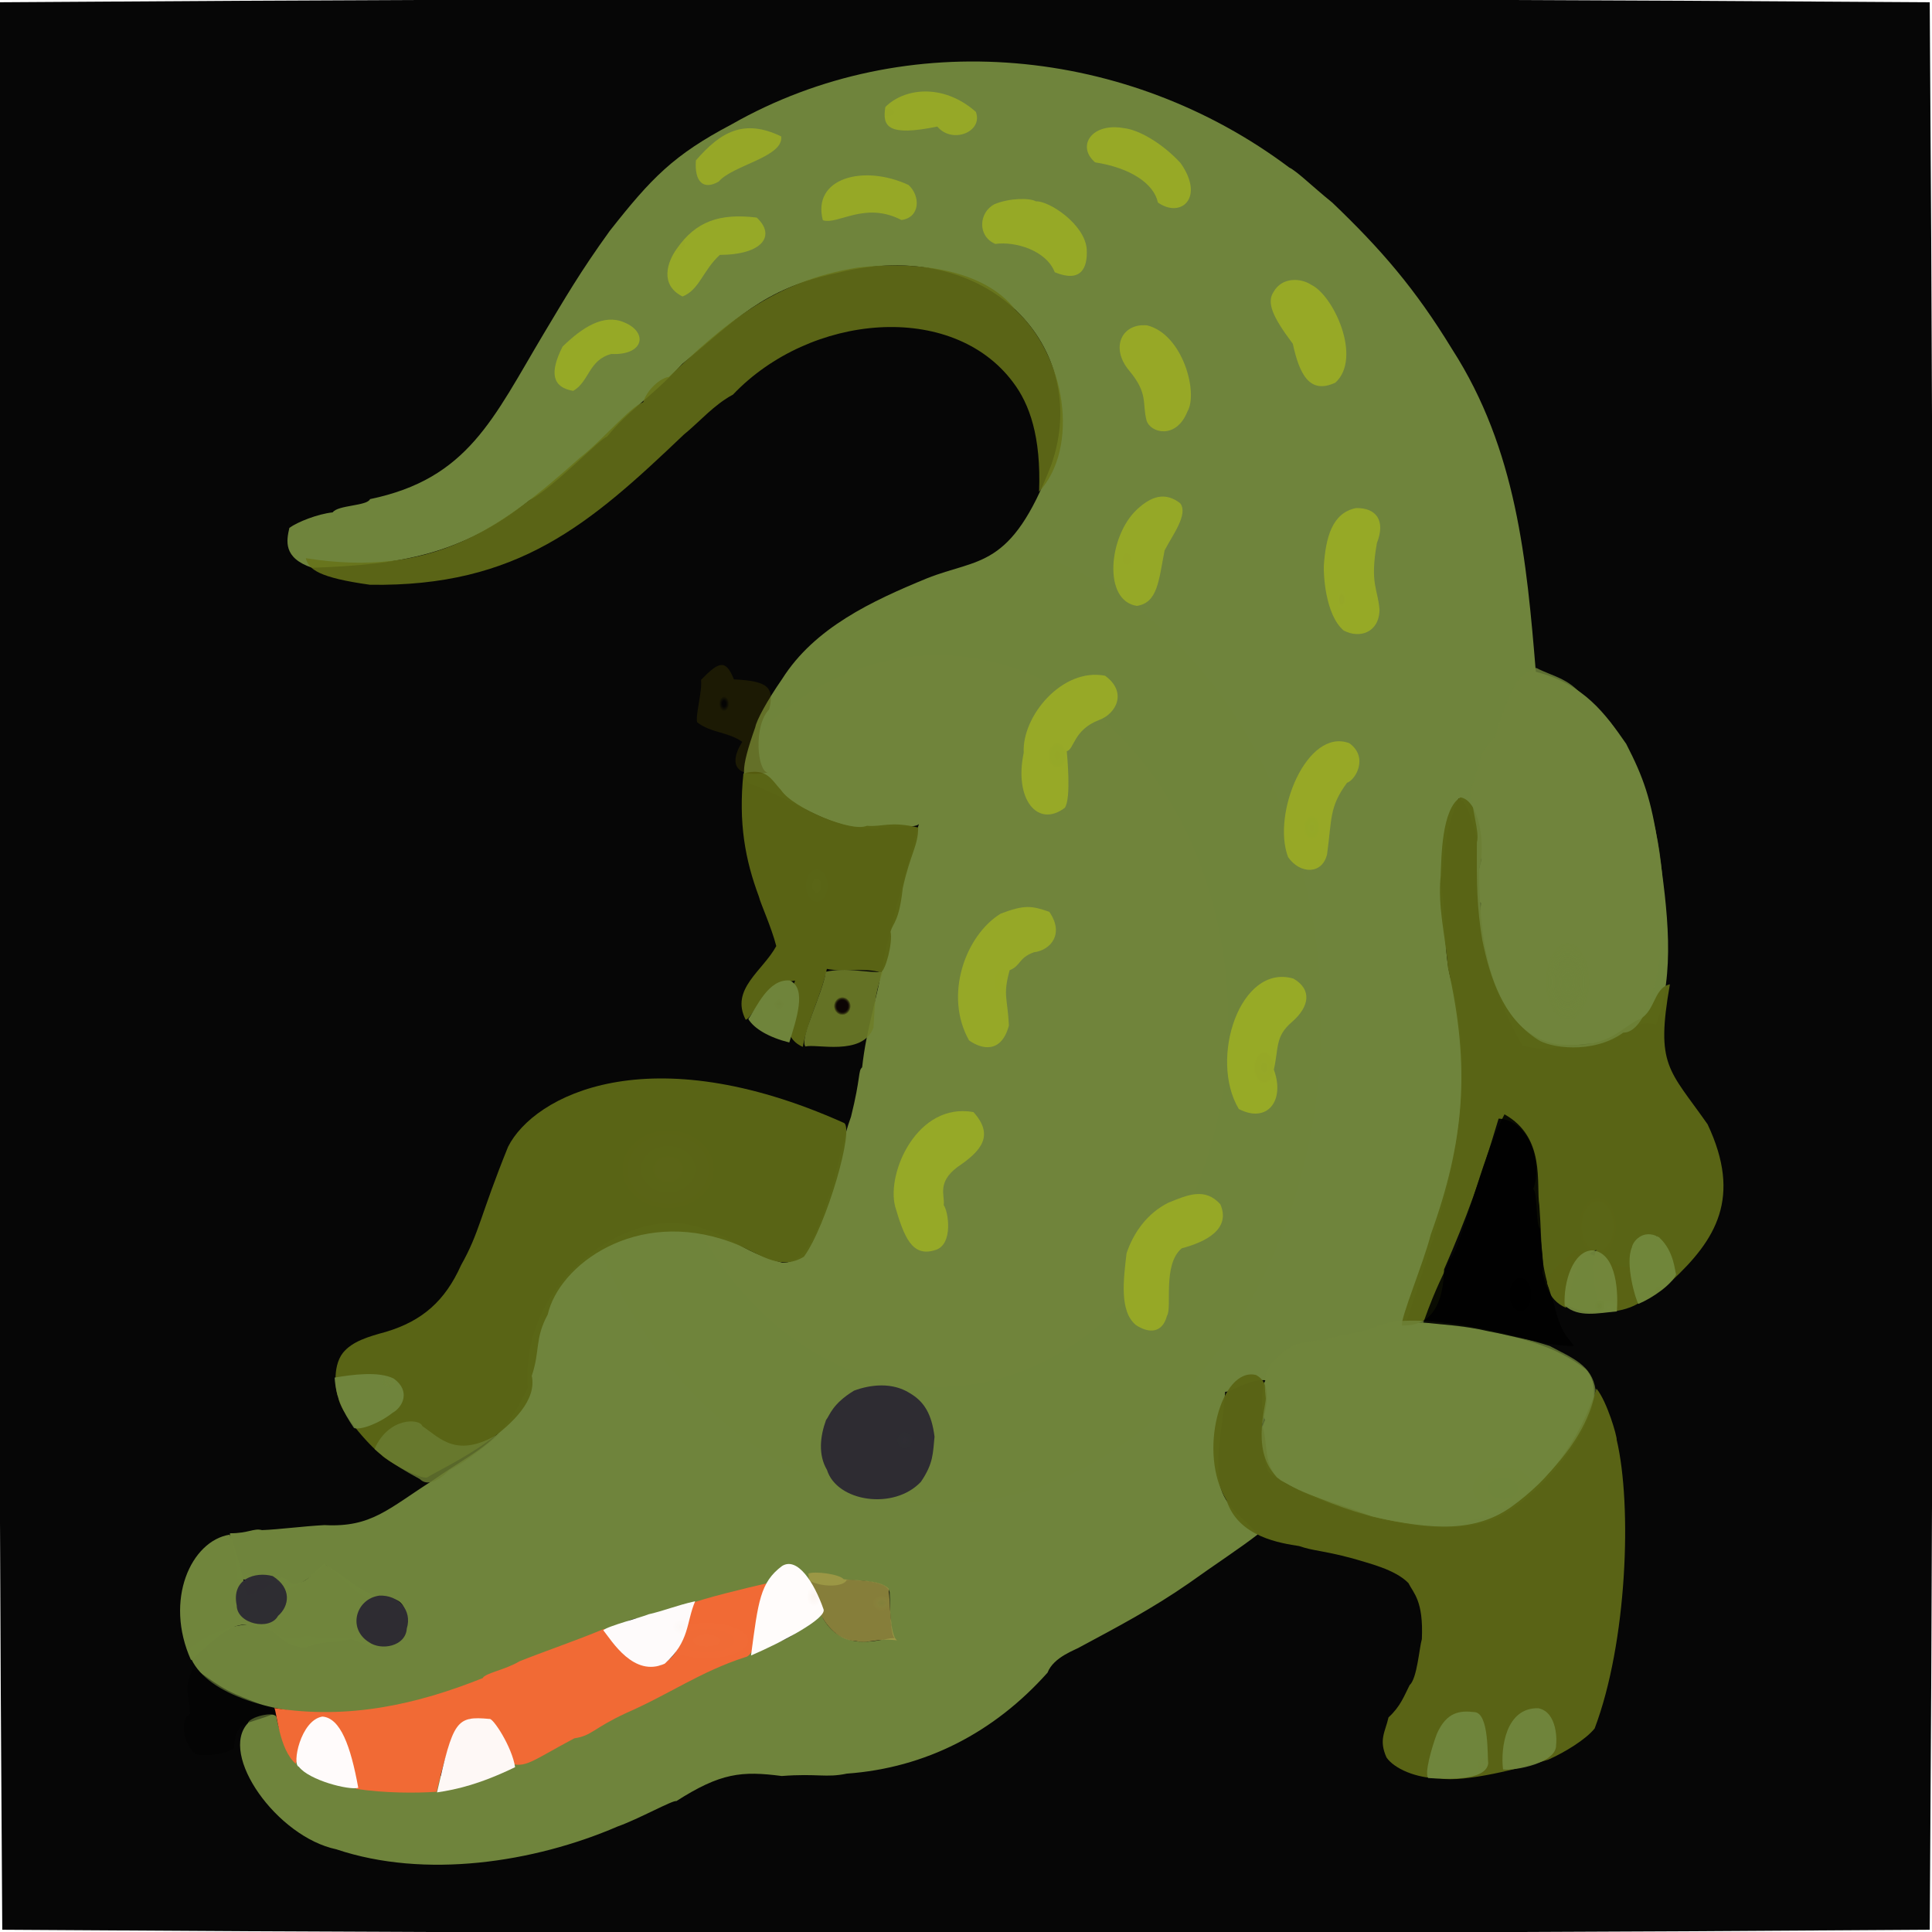<?xml version="1.0" ?>
<svg xmlns="http://www.w3.org/2000/svg" version="1.1" width="512" height="512">
  <defs>
    <radialGradient id="shape_0_fill" cx="0.498" cy="0.498" r="0.499">
      <stop offset="0.0" stop-color="rgb(0, 0, 0)" stop-opacity="0.977"/>
      <stop offset="0.942" stop-color="rgb(0, 0, 0)" stop-opacity="0.978"/>
    </radialGradient>
    <radialGradient id="shape_1_fill" cx="0.504" cy="0.537" r="0.422">
      <stop offset="0.0" stop-color="rgb(113, 134, 60)" stop-opacity="0.988"/>
      <stop offset="1.0" stop-color="rgb(112, 133, 60)" stop-opacity="0.994"/>
    </radialGradient>
    <radialGradient id="shape_2_fill" cx="0.643" cy="0.301" r="0.116">
      <stop offset="0.0" stop-color="rgb(91, 101, 23)" stop-opacity="1.0"/>
      <stop offset="1.0" stop-color="rgb(90, 101, 21)" stop-opacity="0.989"/>
    </radialGradient>
    <radialGradient id="shape_3_fill" cx="0.824" cy="0.76" r="0.104">
      <stop offset="0.0" stop-color="rgb(91, 101, 21)" stop-opacity="0.982"/>
      <stop offset="0.973" stop-color="rgb(91, 101, 21)" stop-opacity="0.981"/>
    </radialGradient>
    <radialGradient id="shape_4_fill" cx="0.578" cy="0.811" r="0.115">
      <stop offset="0.0" stop-color="rgb(90, 101, 22)" stop-opacity="1.0"/>
      <stop offset="1.0" stop-color="rgb(90, 101, 21)" stop-opacity="0.988"/>
    </radialGradient>
    <radialGradient id="shape_5_fill" cx="0.447" cy="0.811" r="0.1">
      <stop offset="0.0" stop-color="rgb(111, 132, 59)" stop-opacity="1.0"/>
      <stop offset="1.0" stop-color="rgb(112, 132, 59)" stop-opacity="0.825"/>
    </radialGradient>
    <radialGradient id="shape_6_fill" cx="0.732" cy="0.734" r="0.1">
      <stop offset="0.006" stop-color="rgb(111, 132, 59)" stop-opacity="0.778"/>
      <stop offset="1.0" stop-color="rgb(112, 133, 60)" stop-opacity="0.774"/>
    </radialGradient>
    <radialGradient id="shape_7_fill" cx="0.205" cy="0.388" r="0.14">
      <stop offset="0.213" stop-color="rgb(133, 149, 34)" stop-opacity="0.623"/>
      <stop offset="0.968" stop-color="rgb(103, 115, 24)" stop-opacity="0.862"/>
    </radialGradient>
    <radialGradient id="shape_8_fill" cx="0.879" cy="0.273" r="0.112">
      <stop offset="0.0" stop-color="rgb(240, 108, 55)" stop-opacity="1.0"/>
      <stop offset="1.0" stop-color="rgb(241, 106, 53)" stop-opacity="1.0"/>
    </radialGradient>
    <radialGradient id="shape_9_fill" cx="0.461" cy="0.423" r="0.1">
      <stop offset="0" stop-color="rgb(100, 112, 24)" stop-opacity="0.891"/>
      <stop offset="0.979" stop-color="rgb(90, 100, 20)" stop-opacity="0.988"/>
    </radialGradient>
    <radialGradient id="shape_10_fill" cx="0.646" cy="0.775" r="0.1">
      <stop offset="0.0" stop-color="rgb(0, 0, 0)" stop-opacity="1.0"/>
      <stop offset="1.0" stop-color="rgb(0, 0, 0)" stop-opacity="0.882"/>
    </radialGradient>
    <radialGradient id="shape_11_fill" cx="0.828" cy="0.143" r="0.1">
      <stop offset="0.0" stop-color="rgb(94, 108, 57)" stop-opacity="1.0"/>
      <stop offset="1.0" stop-color="rgb(112, 133, 60)" stop-opacity="0.998"/>
    </radialGradient>
    <radialGradient id="shape_12_fill" cx="0.744" cy="0.453" r="0.1">
      <stop offset="0.0" stop-color="rgb(47, 45, 51)" stop-opacity="1.0"/>
      <stop offset="1.0" stop-color="rgb(45, 43, 50)" stop-opacity="0.991"/>
    </radialGradient>
    <radialGradient id="shape_13_fill" cx="0.607" cy="0.48" r="0.1">
      <stop offset="0.0" stop-color="rgb(149, 167, 39)" stop-opacity="1.0"/>
      <stop offset="1.0" stop-color="rgb(151, 169, 39)" stop-opacity="0.995"/>
    </radialGradient>
    <radialGradient id="shape_14_fill" cx="0.5" cy="0.516" r="0.1">
      <stop offset="0.006" stop-color="rgb(151, 169, 38)" stop-opacity="0.992"/>
      <stop offset="0.999" stop-color="rgb(150, 168, 39)" stop-opacity="0.992"/>
    </radialGradient>
    <radialGradient id="shape_15_fill" cx="0.381" cy="0.547" r="0.1">
      <stop offset="0.0" stop-color="rgb(149, 167, 39)" stop-opacity="1.0"/>
      <stop offset="1.0" stop-color="rgb(151, 169, 39)" stop-opacity="0.992"/>
    </radialGradient>
    <radialGradient id="shape_16_fill" cx="0.647" cy="0.602" r="0.1">
      <stop offset="0.0" stop-color="rgb(150, 168, 39)" stop-opacity="0.996"/>
      <stop offset="0.986" stop-color="rgb(150, 168, 38)" stop-opacity="0.994"/>
    </radialGradient>
    <radialGradient id="shape_17_fill" cx="0.74" cy="0.223" r="0.1">
      <stop offset="0.0" stop-color="rgb(97, 111, 34)" stop-opacity="1.0"/>
      <stop offset="1.0" stop-color="rgb(106, 124, 49)" stop-opacity="0.828"/>
    </radialGradient>
    <radialGradient id="shape_18_fill" cx="0.537" cy="0.65" r="0.1">
      <stop offset="0.0" stop-color="rgb(149, 167, 39)" stop-opacity="1.0"/>
      <stop offset="1.0" stop-color="rgb(151, 169, 38)" stop-opacity="0.998"/>
    </radialGradient>
    <radialGradient id="shape_19_fill" cx="0.293" cy="0.699" r="0.1">
      <stop offset="0.0" stop-color="rgb(149, 167, 40)" stop-opacity="1.0"/>
      <stop offset="1.0" stop-color="rgb(151, 169, 38)" stop-opacity="0.996"/>
    </radialGradient>
    <radialGradient id="shape_20_fill" cx="0.414" cy="0.68" r="0.1">
      <stop offset="0.0" stop-color="rgb(149, 167, 39)" stop-opacity="1.0"/>
      <stop offset="1.0" stop-color="rgb(151, 169, 38)" stop-opacity="0.991"/>
    </radialGradient>
    <radialGradient id="shape_21_fill" cx="0.366" cy="0.377" r="0.099">
      <stop offset="0.234" stop-color="rgb(0, 0, 0)" stop-opacity="0.307"/>
      <stop offset="0.637" stop-color="rgb(74, 68, 0)" stop-opacity="0.323"/>
    </radialGradient>
    <radialGradient id="shape_22_fill" cx="0.17" cy="0.678" r="0.1">
      <stop offset="0.0" stop-color="rgb(149, 167, 39)" stop-opacity="1.0"/>
      <stop offset="1.0" stop-color="rgb(151, 169, 38)" stop-opacity="0.994"/>
    </radialGradient>
    <radialGradient id="shape_23_fill" cx="0.828" cy="0.443" r="0.1">
      <stop offset="0.0" stop-color="rgb(130, 129, 59)" stop-opacity="1.0"/>
      <stop offset="1.0" stop-color="rgb(166, 156, 71)" stop-opacity="0.804"/>
    </radialGradient>
    <radialGradient id="shape_24_fill" cx="0.191" cy="0.598" r="0.1">
      <stop offset="0.0" stop-color="rgb(149, 167, 39)" stop-opacity="1.0"/>
      <stop offset="1.0" stop-color="rgb(151, 169, 38)" stop-opacity="0.991"/>
    </radialGradient>
    <radialGradient id="shape_25_fill" cx="0.119" cy="0.535" r="0.1">
      <stop offset="0.0" stop-color="rgb(149, 167, 40)" stop-opacity="1.0"/>
      <stop offset="1.0" stop-color="rgb(151, 169, 38)" stop-opacity="0.996"/>
    </radialGradient>
    <radialGradient id="shape_26_fill" cx="0.283" cy="0.59" r="0.1">
      <stop offset="0.0" stop-color="rgb(149, 167, 39)" stop-opacity="1.0"/>
      <stop offset="1.0" stop-color="rgb(150, 168, 39)" stop-opacity="0.996"/>
    </radialGradient>
    <radialGradient id="shape_27_fill" cx="0.52" cy="0.435" r="0.101">
      <stop offset="0.639" stop-color="rgb(25, 2, 0)" stop-opacity="0.317"/>
      <stop offset="1.0" stop-color="rgb(110, 126, 40)" stop-opacity="0.899"/>
    </radialGradient>
    <radialGradient id="shape_28_fill" cx="0.082" cy="0.59" r="0.1">
      <stop offset="0.0" stop-color="rgb(148, 166, 40)" stop-opacity="1.0"/>
      <stop offset="1.0" stop-color="rgb(151, 169, 38)" stop-opacity="0.994"/>
    </radialGradient>
    <radialGradient id="shape_29_fill" cx="0.664" cy="0.822" r="0.1">
      <stop offset="0.0" stop-color="rgb(104, 121, 44)" stop-opacity="1.0"/>
      <stop offset="1.0" stop-color="rgb(90, 99, 20)" stop-opacity="0.84"/>
    </radialGradient>
    <radialGradient id="shape_30_fill" cx="0.887" cy="0.111" r="0.1">
      <stop offset="0.0" stop-color="rgb(6, 7, 3)" stop-opacity="1.0"/>
      <stop offset="1.0" stop-color="rgb(0, 0, 0)" stop-opacity="0.373"/>
    </radialGradient>
    <radialGradient id="shape_31_fill" cx="0.127" cy="0.367" r="0.1">
      <stop offset="0.0" stop-color="rgb(148, 166, 40)" stop-opacity="1.0"/>
      <stop offset="1.0" stop-color="rgb(150, 168, 39)" stop-opacity="0.998"/>
    </radialGradient>
    <radialGradient id="shape_32_fill" cx="0.83" cy="0.404" r="0.1">
      <stop offset="0.0" stop-color="rgb(251, 244, 240)" stop-opacity="1.0"/>
      <stop offset="1.0" stop-color="rgb(255, 252, 251)" stop-opacity="1.0"/>
    </radialGradient>
    <radialGradient id="shape_33_fill" cx="0.906" cy="0.244" r="0.1">
      <stop offset="0.0" stop-color="rgb(252, 248, 246)" stop-opacity="1.0"/>
      <stop offset="1.0" stop-color="rgb(254, 248, 246)" stop-opacity="1.0"/>
    </radialGradient>
    <radialGradient id="shape_34_fill" cx="0.846" cy="0.336" r="0.1">
      <stop offset="0.0" stop-color="rgb(252, 248, 246)" stop-opacity="1.0"/>
      <stop offset="1.0" stop-color="rgb(254, 251, 251)" stop-opacity="1.0"/>
    </radialGradient>
    <radialGradient id="shape_35_fill" cx="0.904" cy="0.754" r="0.1">
      <stop offset="0.0" stop-color="rgb(112, 132, 59)" stop-opacity="1.0"/>
      <stop offset="1.0" stop-color="rgb(113, 136, 63)" stop-opacity="0.914"/>
    </radialGradient>
    <radialGradient id="shape_36_fill" cx="0.102" cy="0.447" r="0.1">
      <stop offset="0.0" stop-color="rgb(149, 167, 39)" stop-opacity="1.0"/>
      <stop offset="1.0" stop-color="rgb(150, 168, 38)" stop-opacity="0.993"/>
    </radialGradient>
    <radialGradient id="shape_37_fill" cx="0.18" cy="0.305" r="0.1">
      <stop offset="0.0" stop-color="rgb(148, 166, 40)" stop-opacity="1.0"/>
      <stop offset="1.0" stop-color="rgb(151, 169, 38)" stop-opacity="0.995"/>
    </radialGradient>
    <radialGradient id="shape_38_fill" cx="0.057" cy="0.48" r="0.1">
      <stop offset="0.0" stop-color="rgb(149, 167, 39)" stop-opacity="1.0"/>
      <stop offset="1.0" stop-color="rgb(150, 168, 39)" stop-opacity="0.999"/>
    </radialGradient>
    <radialGradient id="shape_39_fill" cx="0.723" cy="0.188" r="0.1">
      <stop offset="0.0" stop-color="rgb(112, 132, 59)" stop-opacity="1.0"/>
      <stop offset="1.0" stop-color="rgb(114, 137, 65)" stop-opacity="0.87"/>
    </radialGradient>
    <radialGradient id="shape_40_fill" cx="0.664" cy="0.822" r="0.1">
      <stop offset="0.0" stop-color="rgb(111, 132, 56)" stop-opacity="1.0"/>
      <stop offset="1.0" stop-color="rgb(115, 137, 61)" stop-opacity="0.945"/>
    </radialGradient>
    <radialGradient id="shape_41_fill" cx="0.906" cy="0.168" r="0.1">
      <stop offset="0.0" stop-color="rgb(252, 248, 246)" stop-opacity="1.0"/>
      <stop offset="1.0" stop-color="rgb(255, 251, 251)" stop-opacity="1.0"/>
    </radialGradient>
    <radialGradient id="shape_42_fill" cx="0.078" cy="0.379" r="0.1">
      <stop offset="0.0" stop-color="rgb(149, 167, 39)" stop-opacity="1.0"/>
      <stop offset="1.0" stop-color="rgb(150, 168, 39)" stop-opacity="0.985"/>
    </radialGradient>
    <radialGradient id="shape_43_fill" cx="0.898" cy="0.789" r="0.1">
      <stop offset="0.0" stop-color="rgb(111, 131, 58)" stop-opacity="1.0"/>
      <stop offset="1.0" stop-color="rgb(114, 136, 64)" stop-opacity="0.897"/>
    </radialGradient>
    <radialGradient id="shape_44_fill" cx="0.654" cy="0.854" r="0.1">
      <stop offset="0.0" stop-color="rgb(111, 132, 56)" stop-opacity="1.0"/>
      <stop offset="1.0" stop-color="rgb(112, 134, 58)" stop-opacity="1.0"/>
    </radialGradient>
    <radialGradient id="shape_45_fill" cx="0.521" cy="0.4" r="0.1">
      <stop offset="0.0" stop-color="rgb(110, 130, 57)" stop-opacity="1.0"/>
      <stop offset="1.0" stop-color="rgb(111, 132, 59)" stop-opacity="1.0"/>
    </radialGradient>
    <radialGradient id="shape_46_fill" cx="0.826" cy="0.133" r="0.1">
      <stop offset="0.0" stop-color="rgb(51, 51, 51)" stop-opacity="1.0"/>
      <stop offset="1.0" stop-color="rgb(46, 44, 50)" stop-opacity="0.996"/>
    </radialGradient>
    <radialGradient id="shape_47_fill" cx="0.838" cy="0.195" r="0.1">
      <stop offset="0.0" stop-color="rgb(47, 46, 51)" stop-opacity="1.0"/>
      <stop offset="1.0" stop-color="rgb(46, 44, 50)" stop-opacity="1.0"/>
    </radialGradient>
  </defs>
  <g>
    <path d="M 0.001 0.6 C 168.96 -0.6 337.92 -0.6 511.4 0.6 C 512.6 168.96 512.6 337.92 511.4 511.4 C 343.04 512.6 174.08 512.6 0.6 511.4 C -0.6 343.04 -0.6 174.08 0.001 0.6" stroke-width="0.0" fill="url(#shape_0_fill)"/>
    <path d="M 341.651 44.388 C 343.869 45.501 347.471 49.156 353.086 53.705 C 366.053 66.111 375.035 76.509 384.818 92.532 C 401.945 119.156 404.571 148.577 407.012 178.04 C 419.78 181.244 425.525 189.29 430.953 197.119 C 435.543 206.037 437.53 211.624 439.521 224.591 C 441.978 241.327 443.997 258.005 438.892 271.562 C 432.557 269.675 429.98 276 424.794 276.35 C 413.764 276.811 410.819 279.052 403.436 277.107 C 397.646 267.025 390.379 248.64 392.592 239.376 C 391.039 238.396 390.722 234.335 392.63 227.832 C 392.19 227.368 390.149 212.683 386.536 211.608 C 382.28 221.883 383.335 226.301 381.725 234.253 C 383.402 240.14 382.216 254.428 385.171 261.556 C 392.035 293.887 382.826 319.65 372.484 350.968 C 376.424 349.673 387.397 351.693 392.408 352.243 C 402.597 354.492 412.033 356.469 420.344 362.962 C 429.179 373.436 407.8 396.038 399.69 400.521 C 384.956 411.172 348.324 399.591 336.07 390.085 C 334.536 385.162 333.371 379.645 335.314 376.292 C 334.008 375.008 334.234 366.204 335.535 365.776 C 330.678 365.414 326.718 368.852 324.682 368.85 C 324.099 377.761 322.059 385.115 323.281 393.42 C 324.646 399.564 329.697 402.205 333.328 406.635 C 328.652 410.261 321.913 414.66 315.046 419.579 C 305.391 426.287 296.001 431.223 286.38 436.39 C 285.201 437.19 279.22 439.051 277.607 443.271 C 263.44 459.155 245.266 468.53 224.436 470.026 C 218.843 471.197 216.72 469.935 207.168 470.659 C 196.573 469.29 191.027 469.784 179.253 477.304 C 178.341 476.984 169.249 482.068 163.691 484.032 C 141.483 493.612 112.617 497.982 89.115 490.079 C 73.385 486.79 57.887 464.936 65.721 456.627 C 65.987 455.081 72.719 453.304 73.262 455.065 C 74.937 464.798 80.598 465.726 83.935 468.127 C 87.389 473.926 116.482 473.457 131.334 466.24 C 146.591 464.458 153.377 459.235 165.459 453.318 C 170.778 452.583 179.272 446.111 180.225 446.555 C 187.753 441.602 196.263 437.76 205.574 435.267 C 210.484 434.256 212.479 430.643 217.642 428.035 C 223.312 439.181 234.623 433.627 237.246 434.142 C 235.879 433.947 235.858 424.854 235.766 421.996 C 235.142 418.38 224.921 418.925 224.403 418.653 C 223.524 421.127 214.297 420.7 212.122 416.811 C 209.097 413.867 201.96 418.271 202.767 422.462 C 197.179 419.86 194.236 423.376 192.462 422.758 C 184.664 424.154 182.658 428.102 180.258 430.667 C 174.193 429.699 169.3 427.707 166.144 429.772 C 160.867 431.483 159.808 434.983 154.03 436.604 C 145.707 436.97 140.913 440.834 133.151 443.455 C 113.148 460.477 53.925 457.596 49.81 436.961 C 54.887 433.033 62.199 429.625 70.496 430.517 C 75.722 435.515 77.656 434.188 81.467 433.364 C 87.182 434.836 91.518 433.297 96.078 434.015 C 96.847 437.234 106.966 435.536 107.582 430.87 C 107.95 425.474 106.243 423.352 102.103 423.632 C 95.664 425.452 91.859 418.808 86.319 414.762 C 83.437 417.323 76.711 421.933 74.915 421.52 C 71.936 417.921 66.397 418.843 62.751 418.5 C 62.964 411.588 61.137 409.793 60.929 406.336 C 65.898 406.346 67.267 404.907 69.423 405.497 C 73.675 405.348 80.36 404.466 85.981 404.167 C 98.47 404.83 102.884 399.839 114.746 392.29 C 127.15 383.616 132.89 382.619 139.843 367.74 C 137.82 339.073 166.345 320.222 183.395 324.735 C 194.429 327.399 195.608 331.392 207.329 334.631 C 215.072 334.928 218.335 320.007 220.095 315.875 C 222.274 308.362 223.42 301.654 225.53 295.931 C 228.169 285.345 227.37 283.752 228.475 282.862 C 229.659 272.112 232.275 265.816 234.451 252.821 C 237.634 239.324 240.142 230.319 243.522 218.329 C 242.854 219.753 233.474 218.583 232.6 219.824 C 219.322 219.529 214.348 214.053 200.075 208.18 C 196.213 207.398 196.151 204.047 200.163 192.697 C 200.473 190.897 203.237 185.761 207.308 179.885 C 215.894 166.306 231.171 159.226 245.617 153.279 C 259.343 147.782 267.848 151.074 278.598 123.192 C 289.467 92.276 262.014 62.153 221.906 72.337 C 202.118 76.423 194.525 85.168 180.833 96.426 C 172.078 105.809 166.876 108.35 160.846 115.75 C 159.475 115.824 146.641 129.268 140.369 132.547 C 122.228 146.954 106.775 149.611 82.745 150.471 C 74.919 147.866 75.929 143.223 76.689 139.891 C 78.873 138.303 84.197 136.209 88.172 135.782 C 89.513 133.818 97.275 134.129 98.067 132.271 C 124.049 126.882 130.664 110.934 144.043 88.508 C 149.647 79.184 153.662 72.168 161.579 61.203 C 172.635 47.16 178.479 41.078 193.888 32.953 C 240.288 6.517 299.086 12.439 341.651 44.388" stroke-width="0.0" fill="url(#shape_1_fill)"/>
    <path d="M 223.567 297.549 C 226.681 298.516 218.963 325.017 213.038 333.045 C 206.257 337.156 200.719 331.647 193.599 329.134 C 168.517 320 148.133 335.257 145.16 348.348 C 141.65 354.837 143.184 357.9 140.926 364.611 C 143.63 377.238 116.208 389.464 113.228 391.52 C 111.349 392.177 102.374 387.043 101.179 385.677 C 97.177 382.468 90.163 374.255 89.615 370.237 C 89.055 369.27 87.882 362.38 90.853 358.55 C 93.328 355.452 97.698 354.201 102.312 352.944 C 111.864 350.064 117.915 344.825 122.184 335.288 C 127.112 326.536 127.18 322.342 134.647 303.901 C 141.524 290.296 171.896 274.41 223.567 297.549" stroke-width="0.0" fill="url(#shape_2_fill)"/>
    <path d="M 332.865 364.387 C 336.845 366.504 336.028 371.713 334.457 377.663 C 336.14 382.528 334.729 387.249 338.415 391.515 C 345.815 396.783 353.807 397.867 363.42 401.817 C 379.948 405.716 391.226 405.919 400.497 399.349 C 410.978 391.827 418.377 381.966 423.094 368.008 C 425.872 371.367 428.56 380.671 428.438 381.549 C 432.575 399.078 431.2 435.358 422.596 458.062 C 420.219 461.026 414.638 464.391 410.357 466.31 C 402.988 468.642 388.111 472.395 381.599 471.314 C 375.154 471.25 369.468 468.675 367.442 465.753 C 365.317 461.014 367.105 459.018 367.969 455.129 C 371.189 452.176 372.112 449.411 373.563 446.576 C 375.555 444.853 376.136 436.605 376.807 434.385 C 377.261 424.165 374.6 422.269 373.254 419.537 C 369.661 415.844 362.507 414.244 358.431 412.987 C 350.105 410.774 348.348 411.099 344.282 409.722 C 339.624 408.979 328.112 407.422 325.022 397.523 C 317.322 385.044 323.573 362.143 332.865 364.387" stroke-width="0.0" fill="url(#shape_3_fill)"/>
    <path d="M 387.047 211.306 C 392.176 212.119 393.701 224.395 392.026 230.093 C 391.661 263.501 402.164 275.583 413.487 276.828 C 425.356 277.548 427.679 274.187 433.594 270.461 C 438.773 268.886 437.928 261.846 442.541 260.853 C 438.73 282.551 442.249 283.27 452.526 297.947 C 461.717 317.415 454.659 328.61 442.989 339.473 C 441.522 338.102 438.701 329.902 439.024 327.542 C 432.294 329.245 431.24 337.7 437.207 341.863 C 435.871 346.755 426.429 348.311 423.945 347.364 C 422.934 342.4 421.139 335.625 423.049 331.237 C 416.151 333.885 415.886 345.751 414.94 346.552 C 409.939 344.39 409.514 339.375 408.747 337.323 C 409.385 334.067 407.867 327.019 408.176 325.649 C 406.895 324.781 407.571 316.04 406.31 315.129 C 408.896 308.583 405.429 296.815 397.149 296.443 C 392.222 312.843 388.713 322.628 382.698 336.392 C 382.519 342.869 380.957 351.554 371.565 351.269 C 370.921 349.836 377.386 334.329 379.165 327.173 C 388.133 302.348 389.712 282.811 383.698 256.309 C 383.015 247.423 380.959 240.629 381.804 231.941 C 381.987 227.439 382.011 214.306 387.047 211.306" stroke-width="0.0" fill="url(#shape_4_fill)"/>
    <path d="M 407.136 177.005 C 411.813 179.452 416.588 179.778 420.623 186.137 C 425.047 188.337 430.675 195.493 431.323 200.935 C 447.232 226.179 440.642 273.918 430.191 273.652 C 421.944 279.573 410.442 277.594 407.473 275.471 C 398.25 269.499 394.871 259.105 392.835 249.135 C 391.378 240.623 391.325 234.11 391.393 223.236 C 392.212 220.283 389.746 214.279 389.931 208.731 C 392.618 201.754 391.534 199.685 396.089 195.53 C 400.114 182.755 401.828 178.598 407.136 177.005" stroke-width="0.0" fill="url(#shape_5_fill)"/>
    <path d="M 410.692 356.693 C 416.632 359.896 421.894 361.702 422.855 368.367 C 422.152 372.252 419.956 380.524 410.282 390.525 C 398.366 404.149 377.376 411.676 339.497 392.38 C 331.162 385.875 335.441 373.035 335.452 370.608 C 334.872 365.582 335.084 362.897 338.321 359.921 C 341.291 356.902 343.753 355.424 351.013 355.2 C 356.594 353.24 361.792 353.052 364.9 351.481 C 374.808 347.063 400.761 353.525 410.692 356.693" stroke-width="0.0" fill="url(#shape_6_fill)"/>
    <path d="M 269.019 82.03 C 282.521 94.429 286.147 118.501 275.366 130.342 C 275.93 115.63 272.808 107.024 268.463 101.302 C 252.281 79.657 214.693 83.08 194.247 104.575 C 189.136 107.322 185.49 111.7 181.189 115.205 C 156.379 138.851 137.303 155.589 98.021 154.967 C 84.537 153.072 81.797 150.923 81.034 147.927 C 114.582 153.234 132.531 140.19 153.5 121.462 C 159.637 116.693 166.916 107.895 170.447 106.574 C 171.529 103.145 175.109 100.111 177.26 99.888 C 191.837 85.995 204.998 74.457 227.291 70.911 C 243.338 69.018 260.953 71.557 269.019 82.03" stroke-width="0.0" fill="url(#shape_7_fill)"/>
    <path d="M 203.095 419.621 C 202.551 423.41 201.275 438.662 197.421 439.19 C 185.719 442.959 177.306 449.011 165.917 453.982 C 157.071 458.089 156.933 459.949 152.203 460.675 C 140.593 466.839 139.439 468.636 134.722 467.245 C 133.53 464.01 131.189 454.862 124.51 455.6 C 119.474 457.467 117.055 469.456 115.712 474.834 C 110.359 475.224 101.797 475.199 94.431 474.077 C 92.435 469.212 90.283 455.524 84.916 455.61 C 80.717 456.165 79.349 465.163 78.38 467.422 C 73.916 463.575 73.378 453.662 72.694 452.652 C 92.506 455.774 110.527 451.665 127.926 444.714 C 128.538 443.385 133.921 442.53 137.658 440.267 C 144.206 437.642 152.335 434.909 160.099 431.674 C 166.438 436.581 167.454 441.123 174.814 441.379 C 182.299 437.986 180.296 429.794 182.882 425.056 C 185.741 423.735 198.606 420.63 203.095 419.621" stroke-width="0.0" fill="url(#shape_8_fill)"/>
    <path d="M 207.043 209.461 C 210.148 214.108 225.66 220.67 229.724 218.843 C 233.987 219.193 235.847 217.555 243.323 219.299 C 243.348 224.126 241.255 226.171 239.236 235.397 C 238.265 244.193 236.748 244.414 236.008 246.863 C 236.654 249.802 234.642 257.424 233.352 257.727 C 229.579 256.381 223.074 257.653 219.132 256.76 C 217.496 264.189 214.233 269.758 212.744 277.426 C 207.032 275.007 207.675 267.729 210.71 259.867 C 202.304 260.914 199.484 269.868 197.614 270.239 C 193.438 262.131 202.166 257.312 205.72 250.717 C 204.447 245.722 201.531 239.412 201.124 237.628 C 197.486 227.885 195.662 218.141 197.014 204.959 C 203.194 203.393 204.273 206.435 207.043 209.461" stroke-width="0.0" fill="url(#shape_9_fill)"/>
    <path d="M 398.706 295.31 C 409.713 301.417 407.035 313.845 407.938 319.362 C 408.882 332.163 407.734 333.816 411.913 345.862 C 413.716 354.177 416.617 355.399 417.025 356.677 C 411.232 356.93 399.639 353.696 394.649 352.845 C 387.244 351.16 384.229 351.257 377.202 350.485 C 380.822 340.3 382.638 337.793 384.049 334.045 C 387.52 330.31 392.276 307.459 398.706 295.31" stroke-width="0.0" fill="url(#shape_10_fill)"/>
    <path d="M 60.856 406.701 C 63.388 412.788 63.563 415.61 65.534 422.743 C 73.541 420.17 73.589 415.657 77.188 419.695 C 81.09 420.14 83.249 416.332 85.946 414.433 C 94.102 419.454 95.068 422.18 104.128 424.283 C 108.308 425.131 109.07 433.864 105.086 434.483 C 98.954 437.732 97.313 435.871 93.042 434.342 C 88.464 435.795 85.708 434.511 80.869 436.69 C 75.817 436.389 73.859 433.418 72.07 432.173 C 62.743 428.557 61.049 430.734 50.621 439.938 C 43.449 424.007 50.638 408.341 60.856 406.701" stroke-width="0.0" fill="url(#shape_11_fill)"/>
    <path d="M 241.013 369.139 C 245.026 371.465 246.906 374.832 247.661 380.738 C 247.213 385.002 247.437 387.752 244.041 392.708 C 236.844 400.325 221.758 397.966 219.158 389.538 C 216.779 385.523 217.349 380.597 218.906 376.328 C 219.915 375.095 220.451 372.131 226.312 368.54 C 230.79 366.878 236.451 366.3 241.013 369.139" stroke-width="0.0" fill="url(#shape_12_fill)"/>
    <path d="M 257.973 294.714 C 263.684 301.032 259.865 305.148 253.704 309.296 C 248.233 313.477 250.451 316.732 250.09 319.384 C 251.28 320.846 252.81 329.978 247.72 331.32 C 241.674 333.193 239.576 327.726 237.226 319.751 C 234.864 310.72 243.154 292.043 257.973 294.714" stroke-width="0.0" fill="url(#shape_13_fill)"/>
    <path d="M 278.075 241.64 C 282.065 247.396 278.603 251.781 273.941 252.379 C 269.892 253.867 270.574 255.907 267.565 257.122 C 265.718 263.855 267.009 264.311 267.372 271.77 C 265.374 279.24 260.166 278.118 256.805 275.708 C 250.115 263.843 255.765 247.958 265.183 242.123 C 271.521 239.72 273.402 240.018 278.075 241.64" stroke-width="0.0" fill="url(#shape_14_fill)"/>
    <path d="M 292.845 179.07 C 298.884 183.449 295.749 189.2 291.276 190.805 C 284.436 193.425 284.719 198.562 282.7 199.089 C 282.783 200.065 283.943 211.562 282.179 214.088 C 275.006 219.504 268.68 211.824 271.296 199.482 C 270.774 189.837 281.5 176.874 292.845 179.07" stroke-width="0.0" fill="url(#shape_15_fill)"/>
    <path d="M 323.414 319.16 C 326.214 325.705 319.653 329.102 313.173 330.813 C 308.003 335.137 310.696 346.65 309.264 348.693 C 308.057 353.294 304.539 353.457 301.031 351.156 C 296.605 347.475 297.739 339.083 298.552 332.113 C 300.402 326.636 304.018 321.558 309.563 318.761 C 314.717 316.647 319.358 314.616 323.414 319.16" stroke-width="0.0" fill="url(#shape_16_fill)"/>
    <path d="M 111.918 377.923 C 116.667 381.137 121.051 386.711 132.383 379.828 C 131.604 380.969 123.376 387.634 119.144 389.556 C 116.08 392.637 113.178 393.87 111.271 391.978 C 102.719 387.332 100.664 385.194 99.256 384.01 C 102.989 375.452 111.281 375.883 111.918 377.923" stroke-width="0.0" fill="url(#shape_17_fill)"/>
    <path d="M 342.773 259.34 C 347.699 262.194 347.096 266.737 342.389 270.824 C 337.885 274.697 338.921 277.519 337.584 283.465 C 340.622 291.731 335.806 297.82 328.296 293.895 C 320.314 280.586 328.663 255.212 342.773 259.34" stroke-width="0.0" fill="url(#shape_18_fill)"/>
    <path d="M 359.384 134.645 C 364.648 134.551 367.276 137.855 364.89 143.939 C 362.987 154.759 365.127 155.92 365.589 161.566 C 365.493 167.653 360.298 169.331 356.085 167.09 C 351.143 162.883 350.731 151.958 350.827 149.984 C 351.323 142.488 353.003 135.893 359.384 134.645" stroke-width="0.0" fill="url(#shape_19_fill)"/>
    <path d="M 357.589 196.952 C 362.748 200.679 359.239 206.701 356.967 207.451 C 352.195 213.942 353.001 217.016 351.688 226.385 C 350.41 231.847 344.483 231.678 341.357 227.14 C 336.967 215.621 346.396 192.742 357.589 196.952" stroke-width="0.0" fill="url(#shape_20_fill)"/>
    <path d="M 194.484 180.036 C 203.396 180.491 205.27 182.022 203.868 187.942 C 199.547 192.465 200.744 204.411 203.434 204.728 C 196.303 206.166 192.397 203.545 196.704 196.592 C 192.985 193.936 188.364 194.248 184.781 191.429 C 184.171 189.997 186.161 183.099 185.784 180.163 C 190.517 175.29 192.336 174.608 194.484 180.036" stroke-width="0.0" fill="url(#shape_21_fill)"/>
    <path d="M 347.527 75.493 C 353.449 78.355 361.03 94.84 353.904 101.398 C 347.003 104.632 344.361 99.094 342.608 91.104 C 337.174 83.881 335.613 80.144 337.536 77.316 C 339.702 73.468 344.615 73.561 347.527 75.493" stroke-width="0.0" fill="url(#shape_22_fill)"/>
    <path d="M 223.552 418.505 C 226.444 418.93 233.206 418.489 235.502 421.03 C 235.972 424.721 235.756 433.315 237.728 434.705 C 232.17 434.045 230.37 435.649 226.854 434.907 C 218.924 434.553 214.967 424.12 214.209 417.034 C 215.702 416.282 222.576 417.16 223.552 418.505" stroke-width="0.0" fill="url(#shape_23_fill)"/>
    <path d="M 304.012 86.227 C 313.455 88.577 317.625 104.124 314.67 109.072 C 311.692 116.555 304.822 114.744 303.844 111.418 C 302.648 106.785 304.35 104.312 299.24 98.211 C 294.132 92.116 297.314 85.579 304.012 86.227" stroke-width="0.0" fill="url(#shape_24_fill)"/>
    <path d="M 274.517 53.35 C 278.013 53.187 287.443 59.404 287.988 65.962 C 288.289 71.017 286.513 75.025 279.524 72.149 C 277.268 66.349 269.064 63.912 263.767 64.644 C 258.936 62.581 259.391 56.251 263.553 54.115 C 267.462 52.456 272.898 52.421 274.517 53.35" stroke-width="0.0" fill="url(#shape_25_fill)"/>
    <path d="M 312.745 133.348 C 315.032 136.248 310.685 141.856 308.628 145.879 C 307.044 153.991 306.786 159.707 301.298 160.57 C 292.179 159.218 293.783 142.004 301.321 135.003 C 305.002 131.589 308.672 130.219 312.745 133.348" stroke-width="0.0" fill="url(#shape_26_fill)"/>
    <path d="M 218.868 257.517 C 224.346 256.316 229.498 257.8 233.893 257.597 C 231.443 264.81 231.963 266.534 231.469 272.362 C 228.587 280.009 216.1 276.499 213.477 277.345 C 211.667 275.556 218.018 263.274 218.868 257.517" stroke-width="0.0" fill="url(#shape_27_fill)"/>
    <path d="M 297.804 33.952 C 301.849 34.376 308.089 38.018 312.862 43.213 C 319.352 52.396 312.99 57.968 306.862 53.676 C 305.791 48.658 299.602 44.488 290.22 43.028 C 285.201 38.736 289.295 32.432 297.804 33.952" stroke-width="0.0" fill="url(#shape_28_fill)"/>
    <path d="M 416.931 331.606 C 420.787 330.334 428.132 337.188 433.938 335.657 C 434.574 336.696 432.178 342.551 433.036 344.946 C 426.669 350.063 412.361 348.301 409.968 340.001 C 410.547 336.526 414.64 334.166 416.931 331.606" stroke-width="0.0" fill="url(#shape_29_fill)"/>
    <path d="M 51.044 442.463 C 53.267 442.651 56.156 446.195 62.331 448.947 C 68.106 451.504 71.25 452.019 72.998 453.997 C 64.664 457.52 62.655 455.558 61.991 463.211 C 60.128 465.022 53.685 465.475 52.178 464.927 C 49.31 463.806 47.006 455.846 50.375 454.228 C 50.186 449.552 48.533 447.37 51.044 442.463" stroke-width="0.0" fill="url(#shape_30_fill)"/>
    <path d="M 200.528 57.655 C 205.641 62.379 202.215 67.497 190.756 67.55 C 186.258 71.689 185.294 76.872 180.874 78.571 C 174.758 75.501 176.818 69.409 179.384 65.872 C 184.424 58.683 190.643 56.462 200.528 57.655" stroke-width="0.0" fill="url(#shape_31_fill)"/>
    <path d="M 207.23 415.019 C 211.29 412.468 215.737 419.295 218.242 426.467 C 219.178 428.904 207.154 435.226 199.029 438.722 C 200.941 424.305 201.459 419.367 207.23 415.019" stroke-width="0.0" fill="url(#shape_32_fill)"/>
    <path d="M 129.711 455.535 C 130.625 455.202 135.722 462.963 136.503 468.322 C 127.372 472.731 121.225 474.207 115.812 475.005 C 120.131 455.908 120.871 454.718 129.711 455.535" stroke-width="0.0" fill="url(#shape_33_fill)"/>
    <path d="M 184.23 424.336 C 181.84 429.852 182.843 435.018 176.149 440.897 C 167.972 444.616 162.169 434.9 159.877 432.027 C 161.029 430.928 170.162 428.557 171.891 427.8 C 176.128 426.824 178.917 425.566 184.23 424.336" stroke-width="0.0" fill="url(#shape_34_fill)"/>
    <path d="M 390.794 453.733 C 394.725 454.039 394.123 465.866 394.402 467.249 C 393.905 472.299 381.973 471.408 378.486 471.19 C 377.47 469.963 379.347 463.323 380.766 459.523 C 383.375 453.569 386.988 453.279 390.794 453.733" stroke-width="0.0" fill="url(#shape_35_fill)"/>
    <path d="M 240.773 49.023 C 243.94 51.874 243.931 57.628 238.899 58.304 C 229.155 53.265 222.093 59.67 218.062 58.359 C 215.137 47.155 228.881 43.48 240.773 49.023" stroke-width="0.0" fill="url(#shape_36_fill)"/>
    <path d="M 165.37 85.415 C 171.825 88.016 170.708 94.219 162.037 93.803 C 156.012 95.328 156.178 101.137 151.904 103.588 C 146.407 102.659 145.528 98.866 149.092 91.847 C 154.371 86.705 159.997 83.112 165.37 85.415" stroke-width="0.0" fill="url(#shape_37_fill)"/>
    <path d="M 258.599 29.625 C 260.653 34.908 252.365 38.281 248.406 33.542 C 235.267 36.218 233.78 33.569 234.625 28.364 C 239.497 23.42 249.791 21.904 258.599 29.625" stroke-width="0.0" fill="url(#shape_38_fill)"/>
    <path d="M 104.337 365.331 C 108.957 368.669 106.681 372.972 104.019 374.416 C 100.371 377.311 95.483 379.044 93.819 378.447 C 90.77 373.956 89.04 370.304 88.661 365.076 C 93.333 364.294 100.327 363.33 104.337 365.331" stroke-width="0.0" fill="url(#shape_39_fill)"/>
    <path d="M 422.158 331.351 C 428.695 332.244 428.827 343.24 428.483 347.55 C 423.529 347.94 418.407 349.3 414.654 345.976 C 414.296 339.815 416.847 331.336 422.158 331.351" stroke-width="0.0" fill="url(#shape_40_fill)"/>
    <path d="M 85.423 454.91 C 90.212 455.247 92.941 462.739 94.944 473.795 C 92.451 474.486 81.921 471.783 79.195 468.2 C 77.318 467.721 79.605 455.896 85.423 454.91" stroke-width="0.0" fill="url(#shape_41_fill)"/>
    <path d="M 207.03 36.15 C 207.693 41.645 194.202 43.741 190.484 48.107 C 186.367 50.503 184.002 48.123 184.418 42.509 C 190.988 34.92 197.167 31.389 207.03 36.15" stroke-width="0.0" fill="url(#shape_42_fill)"/>
    <path d="M 407.689 452.701 C 412.854 453.77 412.548 461.616 412.377 462.439 C 412.575 467.202 401.61 469.309 398.319 468.922 C 397.641 463.294 399.019 452.476 407.689 452.701" stroke-width="0.0" fill="url(#shape_43_fill)"/>
    <path d="M 439.639 327.873 C 443.728 331.559 443.832 337.02 444.194 337.708 C 443.163 340.262 438.141 343.888 434.195 345.55 C 433.532 344.662 430.549 334.793 432.488 330.533 C 432.615 329.244 435.285 325.461 439.639 327.873" stroke-width="0.0" fill="url(#shape_44_fill)"/>
    <path d="M 209.282 259.832 C 213.935 261.935 210.998 270.234 209.174 276.268 C 203.869 274.954 199.837 272.632 198.311 270.042 C 200.512 267.064 203.519 259.378 209.282 259.832" stroke-width="0.0" fill="url(#shape_45_fill)"/>
    <path d="M 72.258 417.675 C 77.373 420.851 76.716 425.59 73.679 428.234 C 71.528 432.24 62.781 430.409 62.729 425.432 C 61.256 418.394 67.671 416.413 72.258 417.675" stroke-width="0.0" fill="url(#shape_46_fill)"/>
    <path d="M 100.484 422.864 C 105.571 422.601 109.311 426.731 107.803 431.584 C 107.5 436.332 101.019 437.513 97.777 435.197 C 92.017 431.608 94.329 423.723 100.484 422.864" stroke-width="0.0" fill="url(#shape_47_fill)"/>
  </g>
</svg>
